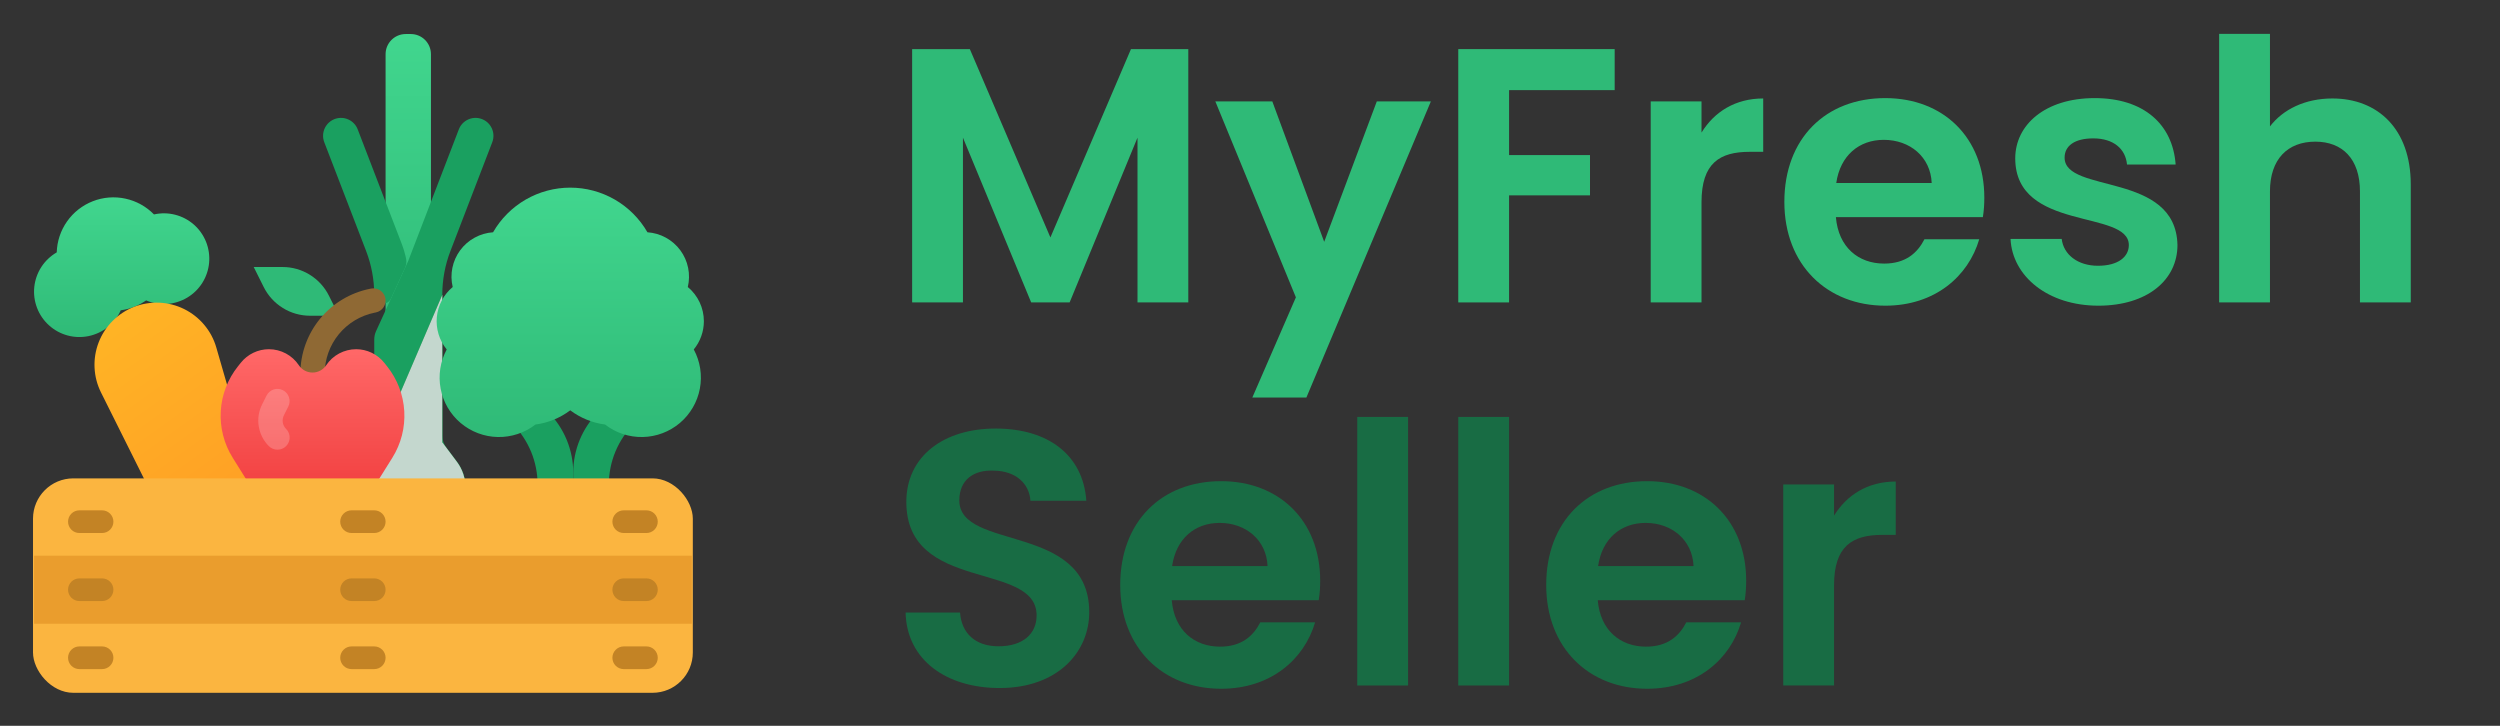 <svg width="124" height="36" viewBox="0 0 124 36" fill="none" xmlns="http://www.w3.org/2000/svg">
<rect x="0" y="0" width="124" height="36" fill="#333333" stroke="none"/>
<path d="M7.638 10.636C7.253 10.241 6.759 9.968 6.219 9.852C5.68 9.735 5.118 9.78 4.603 9.981C4.089 10.182 3.645 10.529 3.327 10.98C3.009 11.432 2.83 11.966 2.814 12.518C2.507 12.695 2.246 12.943 2.052 13.24C1.859 13.538 1.739 13.877 1.701 14.229C1.664 14.582 1.71 14.939 1.837 15.27C1.963 15.601 2.166 15.898 2.43 16.136C2.693 16.374 3.008 16.546 3.351 16.639C3.693 16.732 4.053 16.742 4.4 16.669C4.747 16.596 5.072 16.443 5.349 16.22C5.625 15.998 5.845 15.713 5.99 15.39C6.443 15.331 6.874 15.162 7.247 14.9C7.573 15.039 7.927 15.1 8.281 15.076C8.635 15.052 8.979 14.945 9.283 14.764C9.588 14.582 9.846 14.331 10.035 14.031C10.224 13.73 10.339 13.39 10.372 13.037C10.404 12.683 10.353 12.328 10.222 11.998C10.09 11.668 9.883 11.375 9.616 11.14C9.35 10.906 9.032 10.739 8.688 10.651C8.344 10.563 7.985 10.558 7.638 10.636Z" fill="url(#paint0_linear)"/>
<path d="M13.243 25.931L9.051 27.567L5.011 19.468C4.819 19.085 4.71 18.666 4.69 18.238C4.67 17.811 4.739 17.383 4.893 16.984C5.047 16.584 5.283 16.221 5.585 15.918C5.887 15.614 6.249 15.377 6.648 15.221C7.047 15.066 7.474 14.995 7.902 15.013C8.33 15.032 8.749 15.139 9.133 15.329C9.517 15.519 9.857 15.786 10.132 16.115C10.407 16.443 10.611 16.825 10.729 17.237L13.243 25.931Z" fill="url(#paint1_linear)"/>
<path d="M19.125 2.688C19.125 2.135 19.573 1.688 20.125 1.688H20.375C20.927 1.688 21.375 2.135 21.375 2.688V16.438C21.375 16.99 20.927 17.438 20.375 17.438H20.125C19.573 17.438 19.125 16.99 19.125 16.438V2.688Z" fill="url(#paint2_linear)"/>
<path d="M20.087 13.293C20.152 13.15 20.176 12.991 20.144 12.837C20.09 12.581 20.016 12.329 19.922 12.085L17.742 6.417C17.572 5.974 17.083 5.743 16.632 5.893C16.151 6.054 15.902 6.583 16.084 7.055L18.16 12.452C18.426 13.145 18.563 13.881 18.562 14.623C18.562 15.091 19.199 15.23 19.394 14.804L20.087 13.293Z" fill="#1AA060"/>
<path d="M22.663 22.904C22.94 23.274 23.09 23.725 23.09 24.188C23.09 24.65 22.94 25.101 22.663 25.471L22.655 25.481C22.432 25.778 22.143 26.019 21.812 26.185C21.48 26.351 21.114 26.438 20.742 26.438H19.758C19.387 26.438 19.021 26.351 18.689 26.185C18.357 26.019 18.068 25.778 17.846 25.481L17.838 25.471C17.56 25.101 17.41 24.65 17.41 24.188C17.41 23.725 17.56 23.274 17.838 22.904L18.363 22.204C18.493 22.031 18.563 21.821 18.563 21.604V16.837C18.563 16.694 18.594 16.551 18.654 16.421L20.188 13.074L20.25 12.938L22.758 6.417C22.928 5.974 23.418 5.743 23.868 5.893C24.349 6.054 24.598 6.583 24.416 7.055L22.341 12.452C22.074 13.145 21.938 13.881 21.938 14.623V21.604C21.938 21.821 22.008 22.031 22.138 22.204L22.663 22.904Z" fill="#1AA060"/>
<path d="M22.663 25.471L22.655 25.481C22.419 25.797 22.107 26.049 21.749 26.215L18.386 26.004C18.179 25.86 17.997 25.683 17.846 25.481L17.838 25.471C17.56 25.101 17.41 24.65 17.41 24.188C17.41 23.725 17.56 23.274 17.838 22.904L17.888 22.837L18.563 22.5L21.938 14.623V21.938L22.663 22.904C22.94 23.274 23.09 23.725 23.09 24.188C23.09 24.65 22.94 25.101 22.663 25.471Z" fill="#027E2A"/>
<path d="M22.663 25.471L22.655 25.481C22.419 25.797 22.107 26.049 21.749 26.215L18.386 26.004C18.179 25.86 17.997 25.683 17.846 25.481L17.838 25.471C17.56 25.101 17.41 24.65 17.41 24.188C17.41 23.725 17.56 23.274 17.838 22.904L17.888 22.837L18.563 22.5L21.938 14.623V21.938L22.663 22.904C22.94 23.274 23.09 23.725 23.09 24.188C23.09 24.65 22.94 25.101 22.663 25.471Z" fill="#C4D7CE"/>
<path d="M12.584 13.244H14.018C14.494 13.244 14.962 13.377 15.367 13.628C15.773 13.879 16.101 14.237 16.314 14.664L16.812 15.66H15.379C14.902 15.66 14.434 15.528 14.029 15.277C13.623 15.026 13.296 14.668 13.082 14.241L12.584 13.244Z" fill="#2FBA77"/>
<path d="M15.502 19.133C15.341 19.133 15.188 19.07 15.074 18.956C14.961 18.843 14.898 18.69 14.898 18.529C14.9 17.539 15.244 16.579 15.872 15.813C16.5 15.047 17.373 14.521 18.344 14.325L18.403 14.313C18.56 14.282 18.723 14.314 18.857 14.403C18.99 14.492 19.082 14.63 19.114 14.787C19.145 14.944 19.113 15.107 19.024 15.241C18.935 15.374 18.797 15.466 18.64 15.498L18.581 15.509C17.884 15.65 17.256 16.028 16.805 16.578C16.354 17.129 16.107 17.818 16.105 18.529C16.105 18.69 16.042 18.843 15.929 18.956C15.815 19.07 15.662 19.133 15.502 19.133Z" fill="#8F6934"/>
<path d="M13.338 17.321C13.632 17.321 13.921 17.394 14.18 17.532C14.439 17.671 14.66 17.871 14.823 18.116C14.897 18.227 14.998 18.319 15.116 18.382C15.235 18.446 15.367 18.479 15.501 18.479C15.635 18.479 15.768 18.446 15.886 18.382C16.004 18.319 16.105 18.227 16.18 18.116C16.342 17.871 16.563 17.671 16.822 17.532C17.081 17.394 17.37 17.321 17.664 17.321C17.931 17.321 18.195 17.381 18.436 17.497C18.678 17.613 18.89 17.782 19.057 17.991L19.198 18.168C19.707 18.803 20.005 19.581 20.052 20.393C20.099 21.205 19.893 22.012 19.462 22.701L18.284 24.587C18.171 24.767 18.015 24.915 17.83 25.017C17.645 25.12 17.437 25.173 17.226 25.173C16.895 25.173 16.578 25.042 16.344 24.808C16.233 24.697 16.102 24.61 15.957 24.55C15.813 24.49 15.658 24.459 15.501 24.459C15.345 24.459 15.19 24.49 15.045 24.55C14.9 24.61 14.769 24.697 14.658 24.808C14.425 25.042 14.107 25.173 13.776 25.173C13.565 25.173 13.357 25.12 13.172 25.017C12.987 24.915 12.831 24.767 12.719 24.587L11.54 22.701C11.109 22.012 10.903 21.205 10.95 20.393C10.997 19.581 11.296 18.803 11.804 18.168L11.945 17.991C12.113 17.782 12.325 17.613 12.566 17.497C12.807 17.381 13.071 17.321 13.338 17.321Z" fill="url(#paint3_linear)"/>
<path opacity="0.2" d="M13.762 22.304C13.683 22.305 13.605 22.289 13.531 22.259C13.458 22.228 13.391 22.184 13.335 22.128C13.069 21.862 12.894 21.52 12.834 21.149C12.773 20.778 12.832 20.398 13 20.062L13.222 19.618C13.294 19.476 13.42 19.368 13.571 19.319C13.723 19.269 13.888 19.281 14.03 19.352C14.173 19.423 14.281 19.548 14.332 19.699C14.383 19.85 14.373 20.015 14.302 20.158L14.08 20.602C14.026 20.711 14.007 20.835 14.026 20.955C14.046 21.076 14.103 21.187 14.189 21.273C14.274 21.358 14.331 21.465 14.355 21.582C14.378 21.699 14.366 21.821 14.32 21.931C14.275 22.042 14.197 22.136 14.098 22.203C13.999 22.269 13.882 22.304 13.762 22.304Z" fill="white"/>
<path d="M24.898 20.5L25.415 21.017C25.811 21.413 26.125 21.884 26.34 22.401C26.554 22.919 26.665 23.474 26.665 24.034H28.432V23.445C28.432 22.885 28.322 22.33 28.107 21.812C27.893 21.295 27.578 20.824 27.182 20.428L26.665 19.91L24.898 20.5Z" fill="#1AA060"/>
<path d="M31.966 20.5L31.449 21.017C31.052 21.413 30.738 21.884 30.524 22.401C30.309 22.919 30.199 23.474 30.199 24.034H28.432V23.445C28.432 22.885 28.542 22.33 28.756 21.812C28.971 21.295 29.285 20.824 29.681 20.428L30.199 19.91L31.966 20.5Z" fill="#1AA060"/>
<path d="M34.912 15.934C34.912 15.61 34.841 15.29 34.703 14.996C34.565 14.703 34.365 14.443 34.115 14.236C34.19 13.924 34.195 13.599 34.131 13.284C34.067 12.969 33.935 12.672 33.744 12.414C33.554 12.156 33.309 11.942 33.027 11.788C32.746 11.633 32.434 11.543 32.113 11.521C31.726 10.848 31.168 10.289 30.496 9.9C29.824 9.512 29.061 9.307 28.285 9.307C27.508 9.307 26.745 9.512 26.073 9.9C25.401 10.289 24.843 10.848 24.456 11.521C24.136 11.543 23.824 11.633 23.542 11.788C23.26 11.942 23.015 12.155 22.825 12.414C22.634 12.672 22.502 12.969 22.438 13.284C22.374 13.599 22.379 13.924 22.454 14.236C22.006 14.608 21.723 15.143 21.667 15.723C21.612 16.304 21.788 16.882 22.157 17.333C21.837 17.928 21.73 18.615 21.856 19.279C21.981 19.943 22.331 20.543 22.847 20.98C23.363 21.416 24.013 21.662 24.689 21.676C25.364 21.69 26.024 21.471 26.558 21.057C27.184 20.975 27.779 20.732 28.284 20.352C28.79 20.732 29.384 20.975 30.011 21.057C30.545 21.472 31.204 21.69 31.88 21.676C32.556 21.662 33.206 21.416 33.722 20.98C34.237 20.543 34.588 19.943 34.713 19.279C34.839 18.615 34.732 17.928 34.411 17.333C34.735 16.939 34.912 16.444 34.912 15.934Z" fill="url(#paint4_linear)"/>
<rect x="1.637" y="23.727" width="32.727" height="10.636" rx="2" fill="#FBB540"/>
<path d="M1.688 27.562H34.312V30.938H1.688V27.562Z" fill="#EA9D2D"/>
<path d="M5.062 29.812H3.938C3.788 29.812 3.645 29.753 3.54 29.648C3.434 29.542 3.375 29.399 3.375 29.25C3.375 29.101 3.434 28.958 3.54 28.852C3.645 28.747 3.788 28.688 3.938 28.688H5.062C5.212 28.688 5.355 28.747 5.46 28.852C5.566 28.958 5.625 29.101 5.625 29.25C5.625 29.399 5.566 29.542 5.46 29.648C5.355 29.753 5.212 29.812 5.062 29.812Z" fill="#C38325"/>
<path d="M32.062 29.812H30.938C30.788 29.812 30.645 29.753 30.54 29.648C30.434 29.542 30.375 29.399 30.375 29.25C30.375 29.101 30.434 28.958 30.54 28.852C30.645 28.747 30.788 28.688 30.938 28.688H32.062C32.212 28.688 32.355 28.747 32.46 28.852C32.566 28.958 32.625 29.101 32.625 29.25C32.625 29.399 32.566 29.542 32.46 29.648C32.355 29.753 32.212 29.812 32.062 29.812Z" fill="#C38325"/>
<path d="M5.062 33.188H3.938C3.788 33.188 3.645 33.128 3.54 33.023C3.434 32.917 3.375 32.774 3.375 32.625C3.375 32.476 3.434 32.333 3.54 32.227C3.645 32.122 3.788 32.062 3.938 32.062H5.062C5.212 32.062 5.355 32.122 5.46 32.227C5.566 32.333 5.625 32.476 5.625 32.625C5.625 32.774 5.566 32.917 5.46 33.023C5.355 33.128 5.212 33.188 5.062 33.188Z" fill="#C38325"/>
<path d="M18.562 29.812H17.438C17.288 29.812 17.145 29.753 17.04 29.648C16.934 29.542 16.875 29.399 16.875 29.25C16.875 29.101 16.934 28.958 17.04 28.852C17.145 28.747 17.288 28.688 17.438 28.688H18.562C18.712 28.688 18.855 28.747 18.96 28.852C19.066 28.958 19.125 29.101 19.125 29.25C19.125 29.399 19.066 29.542 18.96 29.648C18.855 29.753 18.712 29.812 18.562 29.812Z" fill="#C38325"/>
<path d="M18.562 33.188H17.438C17.288 33.188 17.145 33.128 17.04 33.023C16.934 32.917 16.875 32.774 16.875 32.625C16.875 32.476 16.934 32.333 17.04 32.227C17.145 32.122 17.288 32.062 17.438 32.062H18.562C18.712 32.062 18.855 32.122 18.96 32.227C19.066 32.333 19.125 32.476 19.125 32.625C19.125 32.774 19.066 32.917 18.96 33.023C18.855 33.128 18.712 33.188 18.562 33.188Z" fill="#C38325"/>
<path d="M32.062 33.188H30.938C30.788 33.188 30.645 33.128 30.54 33.023C30.434 32.917 30.375 32.774 30.375 32.625C30.375 32.476 30.434 32.333 30.54 32.227C30.645 32.122 30.788 32.062 30.938 32.062H32.062C32.212 32.062 32.355 32.122 32.46 32.227C32.566 32.333 32.625 32.476 32.625 32.625C32.625 32.774 32.566 32.917 32.46 33.023C32.355 33.128 32.212 33.188 32.062 33.188Z" fill="#C38325"/>
<path d="M5.062 26.438H3.938C3.788 26.438 3.645 26.378 3.54 26.273C3.434 26.167 3.375 26.024 3.375 25.875C3.375 25.726 3.434 25.583 3.54 25.477C3.645 25.372 3.788 25.312 3.938 25.312H5.062C5.212 25.312 5.355 25.372 5.46 25.477C5.566 25.583 5.625 25.726 5.625 25.875C5.625 26.024 5.566 26.167 5.46 26.273C5.355 26.378 5.212 26.438 5.062 26.438Z" fill="#C38325"/>
<path d="M32.062 26.438H30.938C30.788 26.438 30.645 26.378 30.54 26.273C30.434 26.167 30.375 26.024 30.375 25.875C30.375 25.726 30.434 25.583 30.54 25.477C30.645 25.372 30.788 25.312 30.938 25.312H32.062C32.212 25.312 32.355 25.372 32.46 25.477C32.566 25.583 32.625 25.726 32.625 25.875C32.625 26.024 32.566 26.167 32.46 26.273C32.355 26.378 32.212 26.438 32.062 26.438Z" fill="#C38325"/>
<path d="M18.562 26.438H17.438C17.288 26.438 17.145 26.378 17.04 26.273C16.934 26.167 16.875 26.024 16.875 25.875C16.875 25.726 16.934 25.583 17.04 25.477C17.145 25.372 17.288 25.312 17.438 25.312H18.562C18.712 25.312 18.855 25.372 18.96 25.477C19.066 25.583 19.125 25.726 19.125 25.875C19.125 26.024 19.066 26.167 18.96 26.273C18.855 26.378 18.712 26.438 18.562 26.438Z" fill="#C38325"/>
<path d="M45.242 15H47.762V6.828L51.146 15H53.054L56.42 6.828V15H58.94V2.436H56.096L52.1 11.778L48.104 2.436H45.242V15Z" fill="#2FBA77"/>
<path d="M65.68 11.994L63.106 5.028H60.28L64.276 14.748L62.116 19.716H64.798L70.972 5.028H68.29L65.68 11.994Z" fill="#2FBA77"/>
<path d="M72.33 15H74.85V9.69H78.864V7.692H74.85V4.47H80.088V2.436H72.33V15Z" fill="#2FBA77"/>
<path d="M84.395 10.032C84.395 8.088 85.295 7.53 86.789 7.53H87.455V4.884C86.069 4.884 85.025 5.55 84.395 6.576V5.028H81.875V15H84.395V10.032Z" fill="#2FBA77"/>
<path d="M93.436 6.936C94.732 6.936 95.758 7.782 95.812 9.078H91.078C91.276 7.71 92.212 6.936 93.436 6.936ZM95.452 11.868C95.11 12.534 94.534 13.074 93.454 13.074C92.176 13.074 91.186 12.264 91.06 10.77H98.35C98.404 10.428 98.422 10.14 98.422 9.798C98.422 6.828 96.388 4.866 93.508 4.866C90.556 4.866 88.504 6.864 88.504 10.014C88.504 13.146 90.628 15.162 93.508 15.162C95.974 15.162 97.63 13.704 98.17 11.868H95.452Z" fill="#2FBA77"/>
<path d="M108.002 12.156C107.93 8.502 102.404 9.618 102.404 7.818C102.404 7.242 102.89 6.864 103.826 6.864C104.834 6.864 105.428 7.386 105.5 8.16H107.912C107.768 6.162 106.328 4.866 103.898 4.866C101.432 4.866 99.956 6.198 99.956 7.854C99.956 11.508 105.59 10.374 105.59 12.156C105.59 12.732 105.068 13.182 104.06 13.182C103.052 13.182 102.35 12.624 102.26 11.85H99.722C99.812 13.704 101.576 15.162 104.078 15.162C106.508 15.162 108.002 13.884 108.002 12.156Z" fill="#2FBA77"/>
<path d="M110.07 15H112.59V9.492C112.59 7.89 113.472 7.026 114.84 7.026C116.19 7.026 117.054 7.89 117.054 9.492V15H119.574V9.15C119.574 6.396 117.936 4.884 115.686 4.884C114.336 4.884 113.238 5.424 112.59 6.27V1.68H110.07V15Z" fill="#2FBA77"/>
<path d="M54.026 30.364C54.026 25.918 47.582 27.34 47.582 24.82C47.582 23.794 48.302 23.29 49.31 23.344C50.39 23.362 51.056 23.992 51.11 24.838H53.882C53.72 22.552 51.974 21.256 49.382 21.256C46.79 21.256 44.954 22.642 44.954 24.892C44.954 29.428 51.416 27.808 51.416 30.526C51.416 31.444 50.732 32.056 49.526 32.056C48.356 32.056 47.69 31.39 47.618 30.382H44.918C44.972 32.758 46.97 34.126 49.58 34.126C52.46 34.126 54.026 32.344 54.026 30.364Z" fill="#186C44"/>
<path d="M60.495 25.936C61.791 25.936 62.817 26.782 62.871 28.078H58.137C58.335 26.71 59.271 25.936 60.495 25.936ZM62.511 30.868C62.169 31.534 61.593 32.074 60.513 32.074C59.235 32.074 58.245 31.264 58.119 29.77H65.409C65.463 29.428 65.481 29.14 65.481 28.798C65.481 25.828 63.447 23.866 60.567 23.866C57.615 23.866 55.563 25.864 55.563 29.014C55.563 32.146 57.687 34.162 60.567 34.162C63.033 34.162 64.689 32.704 65.229 30.868H62.511Z" fill="#186C44"/>
<path d="M67.32 34H69.84V20.68H67.32V34Z" fill="#186C44"/>
<path d="M72.33 34H74.85V20.68H72.33V34Z" fill="#186C44"/>
<path d="M81.624 25.936C82.92 25.936 83.946 26.782 84 28.078H79.266C79.464 26.71 80.4 25.936 81.624 25.936ZM83.64 30.868C83.298 31.534 82.722 32.074 81.642 32.074C80.364 32.074 79.374 31.264 79.248 29.77H86.538C86.592 29.428 86.61 29.14 86.61 28.798C86.61 25.828 84.576 23.866 81.696 23.866C78.744 23.866 76.692 25.864 76.692 29.014C76.692 32.146 78.816 34.162 81.696 34.162C84.162 34.162 85.818 32.704 86.358 30.868H83.64Z" fill="#186C44"/>
<path d="M90.969 29.032C90.969 27.088 91.869 26.53 93.363 26.53H94.029V23.884C92.643 23.884 91.599 24.55 90.969 25.576V24.028H88.449V34H90.969V29.032Z" fill="#186C44"/>
<defs>
<linearGradient id="paint0_linear" x1="6.035" y1="9.789" x2="6.035" y2="16.717" gradientUnits="userSpaceOnUse">
<stop stop-color="#41D68E"/>
<stop offset="1" stop-color="#2FBA77"/>
</linearGradient>
<linearGradient id="paint1_linear" x1="13.037" y1="27.41" x2="4.69" y2="15.698" gradientUnits="userSpaceOnUse">
<stop stop-color="#FF9B25"/>
<stop offset="1" stop-color="#FFB525"/>
</linearGradient>
<linearGradient id="paint2_linear" x1="20.25" y1="1.688" x2="20.25" y2="17.438" gradientUnits="userSpaceOnUse">
<stop stop-color="#41D68E"/>
<stop offset="1" stop-color="#2FBA77"/>
</linearGradient>
<linearGradient id="paint3_linear" x1="15.501" y1="17.321" x2="15.501" y2="25.173" gradientUnits="userSpaceOnUse">
<stop stop-color="#FF6868"/>
<stop offset="1" stop-color="#F03C3C"/>
</linearGradient>
<linearGradient id="paint4_linear" x1="28.284" y1="9.307" x2="28.284" y2="21.677" gradientUnits="userSpaceOnUse">
<stop stop-color="#41D68E"/>
<stop offset="1" stop-color="#2FBA77"/>
</linearGradient>
</defs>
</svg>
